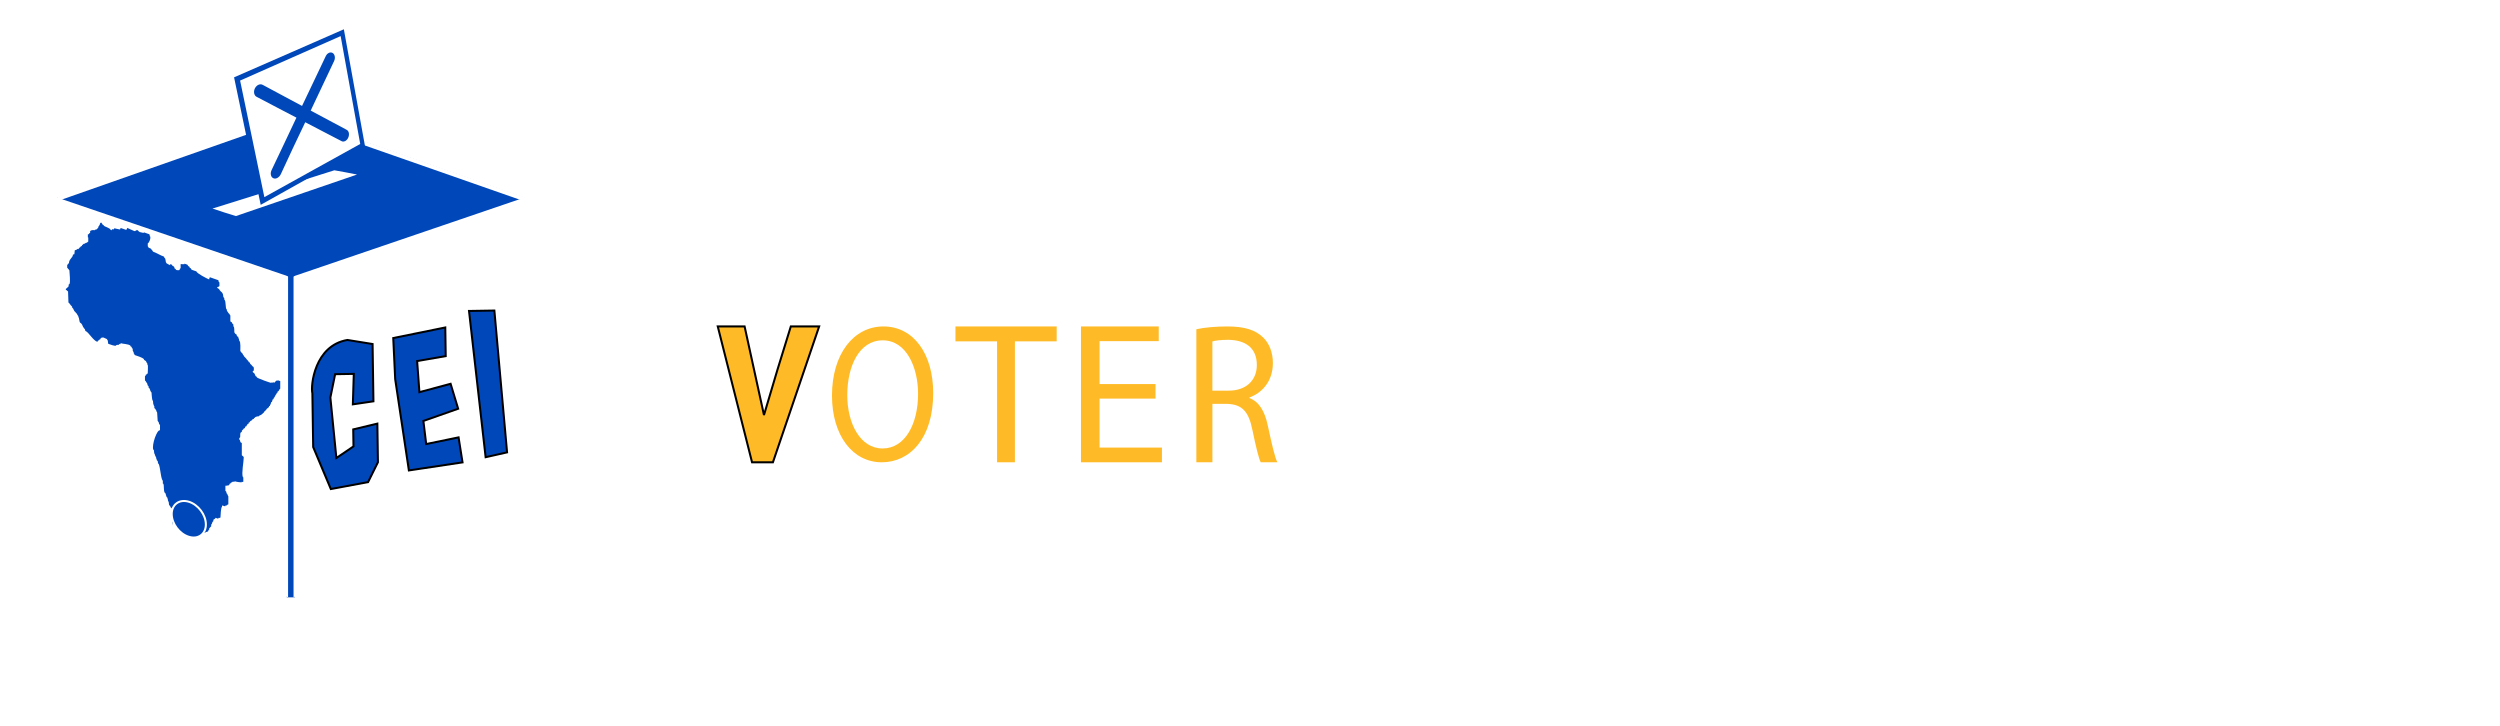 <svg width="1233" height="358" viewBox="0 0 1233 358" fill="none" xmlns="http://www.w3.org/2000/svg">
<path d="M143.42 294.608V135.103" stroke="#0047BA" stroke-width="4" stroke-miterlimit="10"/>
<path d="M28.292 97.465L142.078 136.276V294.608L28.292 245.334V97.465Z" fill="white"/>
<path d="M258.542 97.465L144.776 136.276V294.608L258.542 245.334V97.465Z" fill="white"/>
<path d="M143.433 57.127L258.542 97.465L143.427 136.727L28.292 97.465L143.433 57.127Z" fill="#0047BA"/>
<path d="M49.853 109.71C50.063 109.814 50.524 110.598 50.748 110.931C50.892 111.035 51.044 111.056 51.208 111.098V111.306C51.616 111.819 54.577 112.548 54.577 113.422C54.643 113.443 54.715 113.443 54.814 113.485C54.899 113.547 54.965 113.547 55.031 113.568C55.11 113.422 55.202 113.249 55.275 113.054C55.485 113.165 55.946 113.027 56.15 113.103C56.275 112.916 56.327 112.756 56.393 112.576C57.294 112.888 58.406 112.964 59.137 113.186C59.189 113.124 59.262 113.047 59.347 112.957V112.68C59.413 112.652 59.512 112.576 59.591 112.465C60.466 112.805 61.42 113.096 62.321 113.415C62.321 113.124 62.769 112.708 62.769 112.395C63.453 112.645 66.203 114.13 66.69 114.005V113.741C66.808 113.776 66.96 113.845 67.144 113.873C67.144 113.318 67.335 113.97 67.335 113.381C67.591 113.436 67.808 113.54 68.039 113.651C68.111 113.741 68.19 113.873 68.302 114.005C68.46 114.13 68.703 114.282 68.861 114.442C69.526 114.581 70.157 114.726 70.769 114.872C70.894 114.796 70.94 114.726 71.026 114.615C71.855 114.907 72.756 115.226 73.579 115.51C73.664 115.628 73.743 115.753 73.842 115.885V116.468C73.894 116.468 73.973 116.489 74.039 116.544C74.539 117.592 73.335 120.11 72.881 119.972V121.47C72.973 121.567 73.033 121.678 73.131 121.782C73.204 121.935 73.276 122.067 73.335 122.192C73.664 122.296 73.973 122.414 74.283 122.546C74.539 122.899 75.454 123.794 75.454 124.107C76.862 124.558 79.171 125.987 80.823 126.542C80.902 126.674 80.987 126.771 81.06 126.93V127.18C81.125 127.236 81.224 127.27 81.29 127.291C81.356 127.402 81.428 127.548 81.527 127.659C81.527 127.978 81.803 128.658 81.803 129.262C81.849 129.393 81.928 129.511 81.994 129.574C82.079 129.754 82.139 129.858 82.27 129.955C82.698 130.101 83.402 130.642 83.902 130.83V130.531V130.254C84.205 130.351 84.527 130.476 84.823 130.573V130.85C85.152 131.072 85.442 131.267 85.79 131.496C85.849 131.586 85.928 131.738 86.014 131.842V132.148C86.067 132.287 86.178 132.377 86.264 132.543C86.376 132.578 86.56 132.647 86.685 132.675V132.98C87.178 133.438 88.119 133.188 88.363 133.272C88.455 133.188 88.514 133.105 88.58 133.036C88.58 132.765 88.837 132.252 89.087 132.328V130.254C89.323 130.351 90.698 130.254 90.949 130.323V130.032C91.422 130.184 91.909 130.351 92.403 130.524C92.541 130.76 92.712 131.003 92.87 131.267C92.955 131.315 93.028 131.315 93.08 131.35C93.159 131.385 93.258 131.426 93.33 131.426C93.33 132.051 93.607 131.551 93.607 132.12C93.646 132.155 93.719 132.155 93.85 132.196C93.896 132.217 93.962 132.259 94.041 132.293C94.219 132.55 94.344 132.8 94.528 133.043C95.324 133.334 96.1 133.612 96.903 133.861C96.903 134.743 102.2 137.49 103.173 137.83V137.212C103.259 137.24 103.305 137.282 103.417 137.323V136.699C104.871 137.206 106.305 137.719 107.759 138.219V138.524V138.815C108.226 138.989 107.759 139.141 108.226 139.287V141.112C108.016 141.008 108.016 141.618 107.522 141.424C107.404 141.514 107.338 141.576 107.272 141.646C107.167 141.736 107.101 141.799 107.029 141.875C107.272 141.965 107.516 142.354 108.009 142.499C108.009 142.825 109.2 144.137 109.45 144.199C109.509 144.345 109.634 144.47 109.687 144.601C109.773 144.747 109.851 144.872 109.93 145.011C109.93 145.323 110.174 146.01 110.174 146.593C110.687 146.745 110.687 147.654 110.687 147.959C110.746 147.994 110.845 148.029 110.904 148.057C111.398 149.125 111.181 151.435 111.661 152.532C111.72 152.573 111.786 152.601 111.904 152.636V153.211C112.148 153.607 112.885 154.773 113.135 154.863C113.181 154.981 113.293 155.106 113.365 155.251C113.437 155.362 113.51 155.529 113.615 155.619V158.373C113.694 158.491 113.74 158.602 113.858 158.762C113.924 158.762 113.997 158.783 114.095 158.831C114.181 158.887 114.233 158.887 114.345 158.908C114.345 159.504 114.582 159.026 114.582 159.581C114.747 159.775 114.918 159.927 115.095 160.059V161.003C115.148 161.003 115.227 161.058 115.299 161.086C115.582 161.495 115.582 163.278 115.582 163.91C115.655 164.028 115.72 164.153 115.826 164.257C115.898 164.402 115.977 164.569 116.069 164.666C116.135 164.708 116.22 164.763 116.326 164.784C116.385 164.784 116.451 164.798 116.563 164.874C116.648 165.013 116.688 165.096 116.767 165.228V165.526C116.885 165.7 116.957 165.818 117.063 165.964C117.109 165.964 117.194 165.991 117.299 166.012C117.385 166.04 117.425 166.109 117.55 166.151V166.421V166.706C117.793 166.803 118.017 167.802 118.017 168.093C118.78 168.371 118.53 172.499 118.53 173.13C118.78 173.519 119.504 174.386 119.727 174.518C119.727 175.094 120.227 175.281 120.227 175.281V175.566C120.471 175.954 121.727 177.03 121.727 177.314C121.971 177.439 122.721 178.299 122.721 178.625C122.787 178.625 122.853 178.66 122.964 178.688C123.03 178.736 123.122 178.764 123.195 178.813C123.287 179.035 123.353 179.25 123.438 179.513C123.938 179.673 124.445 180.741 124.938 180.929C124.998 181.088 125.109 181.178 125.188 181.338V182.816C124.998 182.892 124.859 182.948 124.682 182.975V183.288V183.544C124.938 183.655 125.188 184.03 125.425 184.127C125.511 184.287 125.603 184.425 125.688 184.564C125.688 185.133 126.182 185.362 126.182 185.633C126.373 185.723 126.504 185.737 126.688 185.834V186.146C127.162 186.604 133.426 188.935 133.939 188.838V188.526C134.189 188.609 134.413 188.678 134.669 188.789V188.526C134.919 188.567 135.156 188.678 135.439 188.762C135.439 188.186 136.42 187.943 136.42 187.624C136.604 187.672 136.781 187.756 136.926 187.825V187.527C137.367 187.672 137.782 187.825 138.216 187.957V191.655C137.972 191.842 137.433 192.585 137.433 192.925C136.926 192.751 137.433 193.216 136.926 193.015V193.334V193.674C136.42 193.424 136.926 193.944 136.42 193.771V194.021V194.368C135.926 194.201 135.439 196.414 134.959 196.248V196.546V196.858C134.419 196.685 134.959 197.15 134.419 196.99V197.601C134.327 197.566 134.248 197.524 134.196 197.511V198.114C133.992 198.232 133.84 198.419 133.65 198.51V199.12C133.564 199.092 133.511 199.058 133.432 199.058V199.356V199.661C133.347 199.599 133.242 199.599 133.163 199.599V200.154C133.031 200.23 132.847 200.286 132.682 200.32V200.598V200.91C132.156 200.688 132.156 201.611 131.676 201.43C131.676 202.034 130.926 202.034 130.926 202.631C130.439 202.471 130.926 202.95 130.439 202.79C130.439 203.096 129.939 203.796 129.662 203.741C129.662 204.011 129.412 204.233 129.156 204.136C129.156 204.768 128.932 204.018 128.932 204.622C128.689 204.518 128.175 204.997 127.952 204.865C127.952 205.489 127.662 204.782 127.662 205.35C127.169 205.198 125.958 205.635 125.695 205.85V206.148C125.695 206.148 125.215 205.968 125.215 206.578C124.938 206.447 123.945 207.238 123.945 207.571C123.445 207.356 123.201 208.209 122.971 208.431C122.853 208.375 122.793 208.355 122.728 208.341C122.609 208.584 122.543 208.861 122.478 209.166C122.385 209.132 122.313 209.083 122.26 209.028C122.26 209.028 121.491 209.936 121.491 210.297C120.977 210.068 121.491 210.554 120.977 210.36C120.977 210.672 120.734 210.915 120.734 211.185C120.234 211.012 120.734 211.504 120.234 211.296C120.234 211.567 119.267 212.434 119.267 212.434V212.726V213.045C118.017 213.149 118.78 215.272 118.3 215.966C118.214 215.931 118.109 215.903 118.017 215.868V216.77C118.3 216.867 118.53 217.575 118.53 217.873C118.596 218.012 118.701 218.13 118.78 218.29C118.826 218.29 118.951 218.324 119.036 218.366C119.102 218.415 119.208 218.456 119.26 218.484V224.541C119.497 224.638 119.727 225.04 119.971 225.117C120.102 225.269 120.175 225.415 120.221 225.533C120.221 227.628 119.03 233.491 119.78 235.336C119.852 235.364 119.912 235.399 120.004 235.434V237.55C119.912 237.633 119.852 237.688 119.78 237.772C119.556 237.688 119.431 237.633 119.254 237.55V237.841C118.767 237.973 116.549 237.654 115.813 237.376C115.813 237.654 115.089 237.654 114.826 237.55C114.826 237.55 114.089 238.16 113.852 238.049C113.852 238.368 113.608 238.556 113.352 238.472C113.352 238.771 112.871 239.187 112.871 239.471C112.714 239.374 112.556 239.333 112.385 239.236V239.555C112.319 239.527 112.207 239.499 112.135 239.471C112.069 239.437 111.964 239.374 111.891 239.353V239.666C111.76 239.562 111.582 239.506 111.385 239.478C111.299 239.541 111.22 239.562 111.167 239.666V242.073C111.299 242.254 111.457 242.406 111.674 242.587V242.906V243.211C112.135 243.384 111.674 243.489 112.135 243.704C112.135 243.988 112.385 244.39 112.621 244.814V248.678C112.529 248.782 112.444 248.859 112.385 248.921C112.135 248.81 111.898 249.004 111.898 249.289C111.654 249.316 111.391 249.316 111.181 249.316V249.629C110.904 249.802 109.963 249.393 109.72 249.289C109.634 249.379 109.542 249.421 109.483 249.511V250.066C108.976 249.892 108.733 254.596 108.733 255.2C108.634 255.276 108.568 255.332 108.49 255.415H107.753V255.692C107.516 255.908 106.818 255.575 106.325 255.366C106.22 255.575 106.141 255.741 106.035 255.887C105.831 255.776 105.588 256.282 105.351 256.171C105.351 256.483 105.101 256.99 105.101 257.254C104.608 257.045 104.608 258.87 104.154 258.641V259.571C103.858 259.758 103.404 260.438 103.16 260.674V260.938V261.25C102.93 261.153 102.68 261.638 102.68 261.957C102.607 261.992 102.489 262.096 102.436 262.103C102.351 262.193 102.252 262.27 102.186 262.325C101.936 262.235 101.226 262.533 101.226 262.533V262.825C100.989 262.998 100.285 262.7 100.015 262.582V262.901C99.633 262.728 99.232 262.561 98.818 262.381V262.637C97.877 262.873 95.699 262.533 94.515 261.999C94.265 261.617 93.587 260.75 93.587 260.41C92.626 259.994 91.403 259.508 90.679 259.8V260.063H89.975V260.355C89.712 260.251 89.297 260.355 89.297 260.938C89.165 261.014 89.113 261.111 89.06 261.153C88.337 260.827 87.593 260.23 87.146 259.425C86.988 259.335 86.843 259.314 86.652 259.238V259.002C86.415 258.842 86.231 258.738 85.981 258.627V258.322C85.692 258.218 85.494 258.1 85.277 258.031V259.175C85.277 258.62 85.034 257.607 85.034 257.045C85.494 257.24 85.034 256.747 85.494 256.941V255.484C85.034 255.269 85.494 255.165 85.034 254.964C85.034 254.673 85.277 253.896 85.494 253.979V253.105C85.586 253.167 85.639 253.202 85.757 253.243V252.036C85.639 251.89 85.586 251.759 85.494 251.613C85.277 251.398 85.034 251.211 84.79 251.051V250.725C84.547 250.531 84.31 250.357 84.099 250.149C84.099 249.844 83.869 249.427 83.612 249.33C83.527 249.226 83.441 249.087 83.369 248.928C83.369 248.643 83.178 247.651 83.178 247.36C83.06 247.318 82.987 247.297 82.928 247.297C82.928 246.958 82.665 245.695 82.481 245.334C82.376 245.292 82.296 245.237 82.237 245.209C81.961 244.821 81.777 243.558 81.5 243.135C81.402 243.135 81.329 243.072 81.263 243.051C80.559 241.858 81.033 239.673 80.559 238.563C80.474 238.542 80.395 238.5 80.309 238.5V237.002C80.244 236.967 80.184 236.967 80.106 236.925C79.145 234.802 79.145 230.903 78.243 228.731C78.105 228.704 78.059 228.683 77.974 228.641C77.908 228.26 77.836 227.816 77.77 227.351C77.27 227.191 77.77 227.122 77.27 226.914V226.31C77.191 226.275 77.092 226.22 77.02 226.185V225.637C76.842 225.54 76.585 224.569 76.362 224.423V223.868C76.257 223.833 76.184 223.785 76.105 223.757C76.105 223.493 75.862 222.175 75.862 221.877C75.783 221.877 75.73 221.835 75.612 221.835C74.717 219.4 77.493 211.678 78.908 212.233V209.61C78.467 209.444 78.908 209.263 78.467 209.118C78.467 208.799 78.237 208.445 78.237 208.153C77.77 207.987 78.237 207.82 77.77 207.64C77.77 206.481 77.5 204.608 77.5 203.47C77.27 203.068 77.02 202.624 77.02 202.36C76.967 202.277 76.882 202.159 76.842 201.999C76.75 201.972 76.645 201.93 76.585 201.875V201.597C76.513 201.576 76.434 201.514 76.362 201.514C76.257 201.368 76.184 201.278 76.105 201.118V200.272C76.039 200.216 75.941 200.196 75.862 200.14V199.856V199.585C75.783 199.509 75.73 199.509 75.612 199.509C75.612 199.169 75.427 197.892 75.427 197.594C75.349 197.594 75.263 197.559 75.204 197.517C74.967 196.831 74.724 194.104 74.724 193.521C74.256 193.327 74.724 193.209 74.256 193.015C74.256 192.751 73.816 191.981 73.816 191.669C73.638 191.516 73.46 191.357 73.309 191.218V190.913V190.559C72.855 190.413 73.309 190.288 72.855 190.129C72.855 189.823 72.605 189.462 72.605 189.178C72.532 189.025 72.454 188.894 72.401 188.762C72.296 188.72 72.223 188.678 72.157 188.678V188.401C72.072 188.366 72.006 188.338 71.94 188.297V187.985C71.829 187.957 71.769 187.936 71.697 187.874C71.624 187.777 71.559 187.672 71.493 187.527V185.508C71.697 185.57 71.94 185.071 71.94 184.786C72.157 184.856 72.401 184.641 72.401 184.363C72.855 184.564 72.401 184.072 72.855 184.259C72.855 183.385 73.105 180.554 72.855 179.895C72.802 179.881 72.677 179.826 72.644 179.826V179.229C72.532 179.083 72.454 178.986 72.401 178.82C72.296 178.771 72.223 178.771 72.157 178.743V178.452C72.072 178.341 72.006 178.209 71.94 178.07C71.624 177.841 71.309 177.64 70.999 177.446V177.134C70.085 176.211 67.565 175.531 66.407 175.101C66.407 174.816 66.163 174.393 65.966 174.338V173.748C65.854 173.72 65.775 173.672 65.703 173.672V173.339V173.165C65.644 173.047 65.525 173.047 65.46 172.992V172.104C65.367 172 65.335 171.861 65.249 171.75C65.183 171.687 65.052 171.673 65.005 171.646V171.354C64.94 171.222 64.861 171.084 64.795 170.98C64.617 170.91 64.466 170.855 64.341 170.785V170.501C63.413 169.578 60.426 169.655 59.551 169.252C59.551 169.835 59.308 169.169 59.308 169.779C59.216 169.717 59.104 169.717 59.058 169.648C58.966 169.648 58.9 169.648 58.847 169.571C58.847 170.168 58.643 169.488 58.643 170.085C58.36 169.994 57.663 170.029 57.663 170.293C57.531 170.237 57.4 170.196 57.248 170.092V170.466C56.571 170.744 54.531 169.988 53.373 169.55C53.373 169.231 53.169 168.6 53.169 168.01C53.037 167.747 52.834 167.538 52.722 167.233C52.261 167.081 50.669 166.172 50.485 166.401V166.685C50.333 166.616 50.156 166.567 50.024 166.498C50.024 166.782 49.544 166.623 49.544 167.192C49.491 167.275 49.419 167.344 49.353 167.407C49.274 167.4 49.169 167.344 49.116 167.344V167.587C49.044 167.587 48.945 167.573 48.906 167.545V167.753C48.84 167.788 48.741 167.788 48.669 167.753V168.045C48.616 168.017 48.498 167.989 48.432 167.92C48.359 168.017 48.294 168.08 48.221 168.149C48.162 168.315 48.083 168.489 48.03 168.628C45.767 167.795 43.754 163.847 42.214 163.272C42.102 163.119 42.023 163.022 41.964 162.904V162.606C41.905 162.474 41.819 162.356 41.767 162.252C41.53 162.148 40.622 160.711 40.622 160.392C40.569 160.254 40.504 160.136 40.418 160.011C40.306 159.9 40.253 159.768 40.168 159.629C39.957 159.546 39.76 159.22 39.503 159.116C39.444 158.97 39.365 158.88 39.293 158.727C39.155 158.006 39.03 157.277 38.845 156.569C38.767 156.521 38.701 156.507 38.635 156.431V155.903C38.424 155.792 37.97 155.05 37.97 154.779C37.523 154.62 37.122 153.572 36.628 153.44C36.543 153.218 36.477 153.01 36.411 152.767C36.352 152.747 36.286 152.698 36.214 152.663C36.214 152.663 36.214 152.115 35.773 151.928C35.687 151.831 35.608 151.692 35.556 151.56V151.283C35.45 151.165 35.371 151.068 35.299 150.915C34.871 150.755 34.227 149.368 33.76 149.208C33.674 147.384 33.621 145.51 33.562 143.686C33.411 143.63 33.253 143.589 33.141 143.519V143.249C32.884 143.158 32.674 143.075 32.483 142.999V142.673V142.492C32.68 142.492 32.884 142.27 32.884 142.034C33.141 142.09 33.352 141.868 33.352 141.57C34.003 141.833 33.753 140.293 34.003 140.133C34.075 140.154 34.148 140.154 34.227 140.203C34.878 138.989 34.227 134.736 34.227 133.355C34.154 133.188 34.075 133.071 34.003 132.98C33.76 132.876 33.352 132.141 33.141 132.071V130.635C33.352 130.732 33.76 129.747 34.003 129.789C34.003 127.798 35.964 127.062 35.964 125.64C36.069 125.571 36.141 125.515 36.22 125.411C36.299 125.473 36.358 125.515 36.418 125.515C36.483 125.411 36.549 125.383 36.674 125.321C36.674 124.766 36.891 123.961 36.891 123.392C37.122 123.461 38.22 123.024 38.22 122.733C38.28 122.733 38.352 122.754 38.424 122.795C38.497 122.795 38.556 122.83 38.635 122.886C38.701 122.795 38.767 122.733 38.878 122.657V122.358C38.951 122.393 39.03 122.442 39.095 122.442V122.171C39.161 122.171 39.227 122.206 39.299 122.261V121.949C39.378 121.949 39.451 121.97 39.556 122.046V121.713C39.602 121.762 39.694 121.817 39.767 121.817V121.512C39.846 121.553 39.905 121.588 40.017 121.588V121.345C40.017 121.345 40.115 121.373 40.207 121.429C40.253 121.345 40.359 121.29 40.418 121.207C40.418 120.887 40.622 120.665 40.846 120.776C40.846 120.207 41.096 120.88 41.096 120.263C41.76 120.513 42.214 119.514 42.872 119.729C42.931 119.701 43.01 119.639 43.083 119.535V119.264C43.162 119.264 43.221 119.312 43.326 119.354C43.365 119.264 43.464 119.195 43.53 119.111V117.106C43.464 117.092 43.405 117.058 43.326 117.058V115.594C43.464 115.559 43.609 115.545 43.767 115.504C43.879 115.406 43.879 115.344 43.977 115.254V114.976C44.076 115.025 44.142 115.025 44.201 115.046C44.28 114.976 44.326 114.907 44.445 114.824V114.005C44.872 113.554 45.78 113.311 46.649 113.589C46.649 113.02 48.03 113.478 48.03 112.597C48.438 112.749 48.03 112.312 48.438 112.465V112.18V111.937C48.675 111.695 49.359 110.744 49.359 110.154C49.531 110.023 49.702 109.884 49.853 109.71Z" fill="#0047BA"/>
<path d="M105.476 143.45C104.772 143.04 103.963 142.811 103.121 142.409L105.035 140.793C101.963 139.682 98.383 138.26 95.883 135.985C95.284 135.374 94.061 135.152 93.265 134.847L91.159 132.564L88.962 135.61L88.106 135.457C86.113 135.54 85.08 134.722 84.073 133.029C83.027 132.953 82.52 132.529 81.645 132.065C80.349 131.371 79.941 130.49 79.684 129.012L79.013 128.776V128.11C77.23 127.305 75.632 126.438 73.809 125.758L73.072 124.363C70.328 123.42 70.835 120.506 70.835 117.869L71.75 117.849V117.134L71.559 117.085L71.467 117.162C70.302 116.981 68.368 116.759 67.466 116.045C66.249 116.468 65.15 115.906 64.058 115.372L63.933 116.253L60.282 114.997L59.656 115.649C58.919 115.406 58.281 115.24 57.584 115.067L57.373 115.573L56.538 115.372L56.136 116.274C55.011 115.871 53.952 115.469 52.794 115.067L52.695 114.414C51.991 114.095 51.261 113.832 50.55 113.492L48.373 115.171L47.971 116.267L46.55 115.774V115.899L46.076 116.267V116.301L45.636 116.662V120.194C44.826 120.915 44.313 121.38 43.609 122.178L42.898 121.984C41.925 122.594 41.129 123.441 40.3 124.287H40.28L39.122 125.356L38.767 125.231L38.734 126.445L36.352 129.289C35.904 129.976 36.049 130.85 35.996 131.69L35.773 131.718L36.332 133.445L36.214 140.959L35.819 148.258L36.806 149.292L39.885 153.454L39.99 154.259C40.773 154.731 41.043 156.701 41.254 157.756L42.708 159.914C43.05 160.621 43.569 161.225 44.017 161.912C45.129 162.71 45.997 163.938 46.866 164.951V164.562L47.09 164.59V164.312L48.708 164.902L49.583 164.042L50.136 164.264C51.675 164.208 52.781 164.944 54.189 165.526C55.196 167.344 54.959 166.997 57.511 167.934L58.183 167.025L58.531 167.199L58.847 166.734C60.163 167.199 60.775 167.337 62.071 167.497C64.9 167.892 66.94 169.162 67.644 172.145L68.045 172.305V173.366C70.098 174.074 71.46 174.629 73.098 176.149V176.26C74.039 176.891 74.895 179.007 75.006 179.985C75.164 181.734 74.954 183.544 74.954 185.355L73.631 186.361L74.052 186.507V187.367C74.552 188.2 74.487 188.755 75.414 189.213V190.288L75.77 190.559C75.901 191.655 75.875 191.669 76.783 192.148C76.809 193.396 76.875 194.631 77.026 195.943L77.461 196.144C77.48 196.72 77.48 197.344 77.533 197.906L77.967 198.1V198.69L78.204 198.787C78.204 199.863 78.27 200.3 78.763 201.146C79.763 202.693 79.671 204.691 79.829 206.565L80.158 206.717C80.323 208.015 80.059 207.793 81 208.237V214.897L79.323 214.557C78.395 216.07 77.678 218.477 77.559 220.281L77.928 220.441C77.928 221.01 77.928 221.655 78.033 222.238L78.441 222.425L79.106 224.59V224.742L79.356 224.874V225.818L79.612 225.915L80.013 227.705L81.744 235.274L82.408 235.572V237.522C82.895 238.91 82.823 240.006 82.961 241.407C83.284 241.553 83.691 243.065 83.889 243.551C84.218 243.704 84.639 245.23 84.797 245.702L85.145 245.903C85.297 248.047 85.211 248.283 86.915 249.691V249.962C88.573 251.391 87.606 254.964 87.606 256.934L88.883 258.246C90.909 256.747 93.449 258.031 95.469 258.898C95.673 260.216 95.567 260.161 96.778 260.403V259.155L97.975 259.689V259.425L101.074 260.313L101.134 259.73C101.825 259.078 102.101 259.078 102.101 258.114C103.213 256.032 103.285 256.157 103.515 253.743L104.726 253.902L105.312 252.661L105.476 252.702V143.45ZM105.266 140.633V140.231L105.476 140.328V140.439L105.266 140.633ZM105.476 252.688V143.45C105.956 143.7 106.437 144.074 106.838 144.546C108.167 146.197 108.108 145.635 108.167 147.883L108.634 148.161V149.569L109.187 149.791C109.417 152.31 109.707 154.44 111.575 156.327C111.575 157.541 111.319 158.582 111.937 159.643C112.095 159.914 112.464 160.566 112.582 160.621L113.036 161.01V162.529L113.503 162.668L113.891 165.173L115.484 167.774C116.26 168.378 115.99 168.239 116.076 169.446L116.438 169.661C116.569 170.772 116.457 171.916 116.457 173.047L119.504 177.918C119.813 178.237 119.813 178.216 119.918 178.702C120.918 179.34 120.695 179.049 120.945 180.242L121.603 180.464L122.603 181.595V184.904L124.412 187.277L126.425 188.429C128.531 189.421 131.531 190.746 133.847 191.01L135.985 191.572L134.36 192.446C134.36 193.334 134.36 193.362 133.998 194.028L132.853 193.917V194.271L132.36 194.139V194.555L132.11 194.479V197.046L131.452 198.35L130.603 198.53V199.072L129.978 198.968L129.774 200.32L128.748 200.008L128.472 201.965L127.662 202.617L127.064 202.568L124.412 204.116C123.037 205.413 121.537 206.412 120.438 207.931L119.155 207.557L119.056 208.66L118.898 208.646L117.188 211.387V211.886C116.964 212.066 116.661 212.698 116.596 212.961L115.97 212.712V217.936L116.477 218.276L117.188 219.677V225.838L118.129 226.345C117.885 228.988 117.253 231.819 117.49 234.455L117.188 234.351V235.531L113.529 235.885L112.023 235.746V235.919L111.773 235.829L111.47 237.258L109.095 238.653V243.01L109.641 243.489V244.502L110.562 247.249L109.457 246.881C108.634 247.45 108.147 247.811 107.404 248.463L107.299 249.525C106.97 250.704 106.878 252.022 106.779 253.257L105.476 252.688ZM105.476 140.321H105.502V139.696L105.674 139.787V140.258L105.476 140.432V140.321Z" fill="#0047BA"/>
<path d="M28.562 98.041L159.889 51.917" stroke="white" stroke-width="2" stroke-miterlimit="10"/>
<path d="M258.305 98.11L126.925 52.146" stroke="white" stroke-width="2" stroke-miterlimit="10"/>
<path d="M104.798 102.863C117.115 99.04 128.379 95.494 138.676 92.261C148.072 89.25 156.809 86.537 164.902 83.984C166.712 84.296 168.541 84.65 170.396 84.976C172.265 85.358 174.153 85.712 176.101 86.079C168.12 88.764 159.533 91.762 150.125 94.981C139.933 98.485 128.702 102.356 116.339 106.567C114.339 105.936 112.365 105.312 110.404 104.708C108.509 104.091 106.667 103.473 104.798 102.863Z" fill="white"/>
<g filter="url(#filter0_d_220_112)">
<path d="M239.515 221.49L231.321 149.366L243.821 149.16L250.084 219.106L239.515 221.49Z" fill="#0047BA"/>
<path d="M194.913 183.024L201.661 228.015L228.114 224.043L226.163 211.712L210.195 215.005L208.809 203.61L225.952 197.585L222.234 185.284L206.853 189.418L205.718 174.077L219.821 171.635L219.611 157.509L193.953 162.728L194.913 183.024Z" fill="#0047BA"/>
<path d="M171.351 163.67C155.132 166.411 153.129 186.197 154.069 190.008L154.464 216.496L163.165 237.199L181.539 233.773L186.389 223.978L186.177 209.789L186.105 204.932L174.218 207.779L174.343 216.166L165.898 221.888L162.937 192.069L165.282 180.55L174.492 180.397L174.033 195.418L184.174 193.925L183.983 181.123L183.753 165.672L171.351 163.67Z" fill="#0047BA"/>
<path d="M239.515 221.49L231.321 149.366L243.821 149.16L250.084 219.106L239.515 221.49Z" stroke="black"/>
<path d="M194.913 183.024L201.661 228.015L228.114 224.043L226.163 211.712L210.195 215.005L208.809 203.61L225.952 197.585L222.234 185.284L206.853 189.418L205.718 174.077L219.821 171.635L219.611 157.509L193.953 162.728L194.913 183.024Z" stroke="black"/>
<path d="M171.351 163.67C155.132 166.411 153.129 186.197 154.069 190.008L154.464 216.496L163.165 237.199L181.539 233.773L186.389 223.978L186.177 209.789L186.105 204.932L174.218 207.779L174.343 216.166L165.898 221.888L162.937 192.069L165.282 180.55L174.492 180.397L174.033 195.418L184.174 193.925L183.983 181.123L183.753 165.672L171.351 163.67Z" stroke="black"/>
</g>
<path d="M93.126 247.457C97.752 248.879 101.535 253.889 101.535 258.683C101.535 263.421 97.752 266.176 93.126 264.747C88.455 263.324 84.685 258.301 84.685 253.493C84.691 248.789 88.461 246.049 93.126 247.457Z" fill="#0047BA" stroke="white" stroke-miterlimit="10"/>
<path d="M115.444 38.138C125.221 33.843 134.683 29.743 143.868 25.712C152.658 21.855 161.277 18.08 169.587 14.438C171.35 24.304 173.127 34.079 174.89 43.744C176.587 53.36 178.344 62.83 180.048 72.231C172.12 76.686 163.915 81.237 155.54 85.927C146.815 90.784 137.841 95.8 128.577 101.017C126.438 90.784 124.28 80.474 122.103 70.053C119.892 59.549 117.681 48.899 115.444 38.138Z" fill="#0047BA"/>
<path d="M118.418 39.734C127.32 35.828 135.972 31.984 144.315 28.272C152.441 24.713 160.323 21.203 168.008 17.803C169.62 26.864 171.284 35.855 172.89 44.75C174.508 53.568 176.101 62.303 177.66 71.003C170.343 75.09 162.803 79.225 155.046 83.533C147.045 87.939 138.847 92.49 130.38 97.222C128.445 87.835 126.484 78.392 124.497 68.887C122.484 59.271 120.484 49.565 118.418 39.734Z" fill="white"/>
<path d="M129.531 41.829C132.867 43.612 136.176 45.395 139.453 47.151C142.683 48.857 145.828 50.571 148.967 52.25C150.94 48.101 152.941 43.952 154.895 39.81C156.809 35.745 158.757 31.679 160.678 27.655C161.422 26.142 162.922 25.476 164.047 26.115C165.165 26.794 165.494 28.598 164.797 30.076C162.895 34.121 160.987 38.138 159.06 42.211C157.138 46.27 155.211 50.411 153.237 54.539C156.296 56.163 159.296 57.794 162.316 59.396C165.277 60.992 168.166 62.497 171.054 64.072C172.12 64.662 172.442 66.362 171.745 67.902C171.087 69.421 169.593 70.192 168.521 69.644C165.619 68.117 162.665 66.598 159.685 65.051C156.691 63.503 153.599 61.894 150.546 60.284C148.552 64.482 146.559 68.735 144.512 72.967C142.512 77.261 140.486 81.556 138.485 85.934C137.656 87.599 135.992 88.494 134.808 87.89C133.525 87.363 133.176 85.504 133.959 83.853C136.064 79.489 138.117 75.159 140.17 70.788C142.196 66.542 144.19 62.282 146.197 58.022C143.078 56.392 139.893 54.706 136.617 53.02C133.321 51.32 129.952 49.572 126.577 47.754C125.294 47.116 124.912 45.215 125.708 43.598C126.524 41.94 128.248 41.149 129.531 41.829Z" fill="#0047BA"/>
<path d="M26.055 335.847L30.476 335.417C30.746 336.902 31.285 337.991 32.095 338.678C32.904 339.378 34.003 339.725 35.391 339.725C36.858 339.725 37.957 339.42 38.701 338.803C39.444 338.185 39.813 337.457 39.813 336.631C39.813 336.104 39.655 335.646 39.345 335.278C39.03 334.91 38.49 334.584 37.707 334.3C37.174 334.119 35.964 333.786 34.069 333.322C31.628 332.718 29.924 331.976 28.937 331.094C27.555 329.859 26.864 328.354 26.864 326.571C26.864 325.426 27.193 324.358 27.838 323.359C28.489 322.353 29.424 321.596 30.654 321.076C31.878 320.556 33.352 320.292 35.089 320.292C37.918 320.292 40.043 320.916 41.471 322.151C42.898 323.386 43.648 325.038 43.721 327.105L39.174 327.306C38.983 326.148 38.562 325.322 37.924 324.816C37.279 324.309 36.319 324.052 35.042 324.052C33.72 324.052 32.687 324.323 31.937 324.864C31.457 325.211 31.213 325.676 31.213 326.259C31.213 326.793 31.437 327.251 31.891 327.625C32.47 328.104 33.858 328.604 36.069 329.124C38.286 329.644 39.918 330.186 40.977 330.741C42.036 331.303 42.865 332.059 43.464 333.023C44.063 333.995 44.359 335.188 44.359 336.61C44.359 337.901 44.004 339.101 43.286 340.232C42.569 341.356 41.556 342.195 40.247 342.736C38.938 343.284 37.299 343.562 35.345 343.562C32.496 343.562 30.312 342.903 28.785 341.592C27.259 340.28 26.351 338.365 26.055 335.847Z" fill="white"/>
<path d="M47.267 332.059C47.267 329.769 47.609 327.848 48.294 326.287C48.8 325.149 49.504 324.115 50.392 323.199C51.281 322.297 52.248 321.617 53.301 321.173C54.702 320.577 56.321 320.285 58.156 320.285C61.472 320.285 64.13 321.312 66.124 323.373C68.118 325.426 69.118 328.292 69.118 331.941C69.118 335.576 68.131 338.414 66.15 340.468C64.17 342.514 61.532 343.548 58.222 343.548C54.873 343.548 52.208 342.528 50.235 340.482C48.254 338.449 47.267 335.639 47.267 332.059ZM51.952 331.899C51.952 334.446 52.537 336.374 53.715 337.693C54.893 339.004 56.386 339.67 58.202 339.67C60.012 339.67 61.499 339.011 62.663 337.713C63.828 336.409 64.407 334.453 64.407 331.844C64.407 329.263 63.841 327.341 62.709 326.071C61.578 324.802 60.078 324.17 58.202 324.17C56.327 324.17 54.814 324.816 53.669 326.092C52.524 327.376 51.952 329.318 51.952 331.899Z" fill="white"/>
<path d="M72.631 320.674H77.178V332.85C77.178 334.785 77.23 336.034 77.349 336.61C77.546 337.526 78.007 338.261 78.737 338.83C79.467 339.385 80.474 339.663 81.737 339.663C83.033 339.663 84.001 339.399 84.659 338.872C85.317 338.338 85.711 337.699 85.843 336.929C85.981 336.166 86.04 334.89 86.04 333.106V320.674H90.587V332.482C90.587 335.181 90.462 337.089 90.218 338.206C89.968 339.323 89.514 340.266 88.856 341.03C88.198 341.8 87.31 342.41 86.205 342.868C85.099 343.319 83.659 343.548 81.875 343.548C79.717 343.548 78.092 343.298 76.98 342.799C75.868 342.306 74.993 341.661 74.349 340.863C73.704 340.072 73.276 339.24 73.072 338.372C72.776 337.082 72.625 335.181 72.625 332.669V320.674H72.631Z" fill="white"/>
<path d="M100.456 343.167V324.476H93.778V320.674H111.674V324.476H105.009V343.167H100.456Z" fill="white"/>
<path d="M114.622 343.167V320.674H119.168V329.526H128.077V320.674H132.63V343.167H128.077V333.335H119.168V343.167H114.622Z" fill="white"/>
<path d="M165.205 343.167H160.264L158.296 338.053H149.289L147.427 343.167H142.604L151.375 320.674H156.184L165.205 343.167ZM156.836 334.265L153.73 325.919L150.69 334.265H156.836Z" fill="white"/>
<path d="M167.652 343.167V320.674H183.095V324.476H172.199V329.797H181.594V333.599H172.192V343.16L167.652 343.167Z" fill="white"/>
<path d="M186.851 343.167V320.674H196.425C198.833 320.674 200.583 320.868 201.669 321.277C202.761 321.68 203.636 322.401 204.287 323.435C204.945 324.469 205.268 325.648 205.268 326.98C205.268 328.673 204.767 330.068 203.781 331.164C202.787 332.267 201.3 332.961 199.326 333.245C200.307 333.814 201.122 334.445 201.761 335.132C202.399 335.819 203.261 337.033 204.346 338.782L207.097 343.173H201.655L198.366 338.275C197.194 336.527 196.398 335.424 195.971 334.973C195.536 334.515 195.082 334.203 194.602 334.029C194.122 333.863 193.359 333.772 192.312 333.772H191.391V343.167H186.851ZM191.404 330.186H194.767C196.951 330.186 198.313 330.095 198.852 329.908C199.392 329.728 199.82 329.409 200.129 328.958C200.438 328.514 200.589 327.945 200.589 327.272C200.589 326.515 200.386 325.905 199.984 325.44C199.576 324.975 199.01 324.684 198.267 324.559C197.898 324.503 196.793 324.483 194.944 324.483H191.398V330.186H191.404Z" fill="white"/>
<path d="M209.419 343.167V320.674H213.966V343.167H209.419Z" fill="white"/>
<path d="M232.711 334.897L237.119 336.291C236.441 338.747 235.316 340.572 233.744 341.765C232.171 342.952 230.178 343.548 227.763 343.548C224.776 343.548 222.315 342.528 220.387 340.482C218.466 338.442 217.499 335.653 217.499 332.114C217.499 328.368 218.466 325.468 220.4 323.393C222.335 321.319 224.881 320.285 228.039 320.285C230.796 320.285 233.033 321.097 234.75 322.727C235.777 323.685 236.54 325.072 237.053 326.869L232.553 327.938C232.283 326.772 231.73 325.849 230.882 325.176C230.039 324.497 229.013 324.163 227.809 324.163C226.138 324.163 224.782 324.767 223.743 325.953C222.703 327.154 222.183 329.089 222.183 331.768C222.183 334.612 222.697 336.638 223.716 337.845C224.736 339.052 226.072 339.656 227.71 339.656C228.921 339.656 229.96 339.267 230.829 338.504C231.711 337.748 232.336 336.541 232.711 334.897Z" fill="white"/>
<path d="M261.332 343.167H256.384L254.416 338.053H245.416L243.554 343.167H238.731L247.501 320.674H252.311L261.332 343.167ZM252.962 334.265L249.857 325.919L246.811 334.265H252.962Z" fill="white"/>
<path d="M590.043 162.377C594.044 161.494 599.769 161 605.231 161C613.688 161 619.15 162.676 622.971 166.431C626.061 169.393 627.786 173.927 627.786 179.059C627.786 187.842 622.695 193.662 616.239 196.027V196.325C620.971 198.105 623.785 202.834 625.247 209.746C627.247 219.023 628.708 225.428 629.978 228H621.797C620.791 226.129 619.437 220.4 617.7 212.124C615.88 202.951 612.61 199.495 605.423 199.197H597.96V228H590.043V162.377ZM597.948 192.662H606.046C614.502 192.662 619.869 187.634 619.869 180.033C619.869 171.446 614.143 167.704 605.77 167.6C601.949 167.6 599.218 167.99 597.948 168.392V192.662Z" fill="#FFBB27"/>
<path d="M569.907 196.595H542.307V220.748H573.07V228H533.135V161H571.489V168.252H542.307V189.421H569.907V196.595Z" fill="#FFBB27"/>
<path d="M491.749 168.357H471.236V161H521.155V168.357H500.549V228H491.749V168.357Z" fill="#FFBB27"/>
<path d="M460.253 193.834C460.253 216.172 448.825 228 434.888 228C420.472 228 410.334 214.714 410.334 195.077C410.334 174.476 421.112 161 435.699 161C450.618 161.013 460.253 174.59 460.253 193.834ZM417.879 194.899C417.879 208.756 424.196 221.18 435.294 221.18C446.477 221.18 452.794 208.959 452.794 194.227C452.794 181.335 447.128 167.858 435.379 167.858C423.716 167.846 417.879 180.65 417.879 194.899Z" fill="#FFBB27"/>
<path d="M381.206 228L404 161H392.971H390.029L383.464 182.27L376.794 204.696L367.235 161H354L370.912 228H376.059H381.206Z" fill="#FFBB27" stroke="black"/>
<path d="M681.188 193.438C675.812 193.438 670.729 192.417 665.938 190.375V220.375L673.875 221.812V227H647.625V221.812L655.75 220.375V139.438L647.625 137.938V132.875L665.938 128.688V136.938C673.229 131.438 680.438 128.688 687.562 128.688C695.188 128.688 701.438 131.5 706.312 137.125C711.271 142.833 713.75 150.312 713.75 159.562C713.75 168.771 711 176.562 705.5 182.938C699.5 189.938 691.396 193.438 681.188 193.438ZM665.938 143.25V178.938C669.521 183.729 675.208 186.125 683 186.125C689 186.125 693.875 183.75 697.625 179C701.125 174.625 702.875 169.354 702.875 163.188C702.875 155.562 701.292 149.375 698.125 144.625C694.708 139.417 690.062 136.812 684.188 136.812C678.312 136.812 672.229 138.958 665.938 143.25ZM725.938 161.625C725.938 156.833 726.75 152.375 728.375 148.25C730.042 144.125 732.292 140.625 735.125 137.75C740.958 131.708 748.146 128.688 756.688 128.688C766.604 128.688 774.354 131.625 779.938 137.5C785.229 143.125 787.875 150.479 787.875 159.562C787.875 169.688 784.875 177.917 778.875 184.25C773.042 190.375 765.833 193.438 757.25 193.438C747.458 193.438 739.708 190.417 734 184.375C728.625 178.708 725.938 171.125 725.938 161.625ZM741.938 143C740.271 145.125 739 147.625 738.125 150.5C737.292 153.375 736.875 156.5 736.875 159.875C736.875 163.208 737.25 166.479 738 169.688C738.792 172.854 740 175.667 741.625 178.125C745.208 183.458 750.375 186.125 757.125 186.125C763.458 186.125 768.375 184.042 771.875 179.875C775.333 175.792 777.062 170.271 777.062 163.312C777.062 150.979 773.542 142.688 766.5 138.438C763.875 136.854 760.771 136.062 757.188 136.062C753.604 136.062 750.583 136.688 748.125 137.938C745.667 139.146 743.604 140.833 741.938 143ZM804.875 139.875L796.875 138.438V133.25L815 128.688V144.625C824.583 134 831.792 128.688 836.625 128.688C840.583 128.688 844.229 130.271 847.562 133.438L844.312 143.562H841.375C841.375 141.521 839.812 140 836.688 139C835.812 138.75 834.938 138.625 834.062 138.625C829.646 138.625 823.292 143.062 815 151.938V185.375L827.375 186.812V192H796.875V186.812L804.875 185.375V139.875ZM868.562 172.875C868.562 181.208 871.938 185.375 878.688 185.375C882.229 185.375 885.667 183.917 889 181L892.375 185.125C888.833 188.042 885.562 190.167 882.562 191.5C879.562 192.792 876.917 193.438 874.625 193.438C872.333 193.438 870.104 192.938 867.938 191.938C865.812 190.938 864.042 189.5 862.625 187.625C859.833 184 858.438 178.854 858.438 172.188V137.5H850.5V132.062L858.438 130.188V121.812L865.812 114.438H868.562V130.188H889.188V137.5H868.562V172.875ZM954.062 188.75C947.979 191.875 943.583 193.438 940.875 193.438C934.792 193.438 931.75 190.854 931.75 185.688V183.75C931.167 184.625 929.562 185.896 926.938 187.562C924.354 189.229 922.333 190.396 920.875 191.062C917.417 192.646 914.792 193.438 913 193.438C911.208 193.438 909.729 193.354 908.562 193.188C907.396 193.062 906.188 192.792 904.938 192.375C903.688 191.958 902.458 191.375 901.25 190.625C900.042 189.875 898.958 188.896 898 187.688C895.875 185.021 894.812 181.542 894.812 177.25C894.812 171.333 896.917 167.208 901.125 164.875C903.792 163.333 906.604 162.375 909.562 162C912.562 161.625 915.292 161.333 917.75 161.125C922.417 160.708 927.083 160.458 931.75 160.375V147.25C931.75 143.625 931.292 141.208 930.375 140C928.833 137.875 926.438 136.812 923.188 136.812C915.938 136.812 908.812 139.167 901.812 143.875L898.188 138.438C907.938 131.938 916.667 128.688 924.375 128.688C931.083 128.688 935.833 130.542 938.625 134.25C940.792 137.125 941.875 141.208 941.875 146.5V179.375C941.875 182.458 942.458 184.208 943.625 184.625C944.042 184.75 944.583 184.812 945.25 184.812C946.917 184.812 949.479 184.167 952.938 182.875L954.062 188.75ZM931.75 165.625C919.917 166.083 912.333 167.271 909 169.188C906.458 170.646 905.188 173 905.188 176.25C905.188 180.958 907 183.854 910.625 184.938C911.625 185.229 912.833 185.375 914.25 185.375C915.708 185.375 917.396 185.083 919.312 184.5C921.229 183.917 923 183.208 924.625 182.375C927.708 180.875 930.083 179.417 931.75 178V165.625ZM975.438 185.375L983.438 186.812V192H957.188V186.812L965.312 185.375V99.312L957.188 97.75V92.688L975.438 88.062V185.375Z" fill="white"/>
<defs>
<filter id="filter0_d_220_112" x="149.376" y="148.652" width="105.245" height="97.113" filterUnits="userSpaceOnUse" color-interpolation-filters="sRGB">
<feFlood flood-opacity="0" result="BackgroundImageFix"/>
<feColorMatrix in="SourceAlpha" type="matrix" values="0 0 0 0 0 0 0 0 0 0 0 0 0 0 0 0 0 0 127 0" result="hardAlpha"/>
<feOffset dy="4"/>
<feGaussianBlur stdDeviation="2"/>
<feComposite in2="hardAlpha" operator="out"/>
<feColorMatrix type="matrix" values="0 0 0 0 0 0 0 0 0 0 0 0 0 0 0 0 0 0 0.25 0"/>
<feBlend mode="normal" in2="BackgroundImageFix" result="effect1_dropShadow_220_112"/>
<feBlend mode="normal" in="SourceGraphic" in2="effect1_dropShadow_220_112" result="shape"/>
</filter>
</defs>
</svg>
